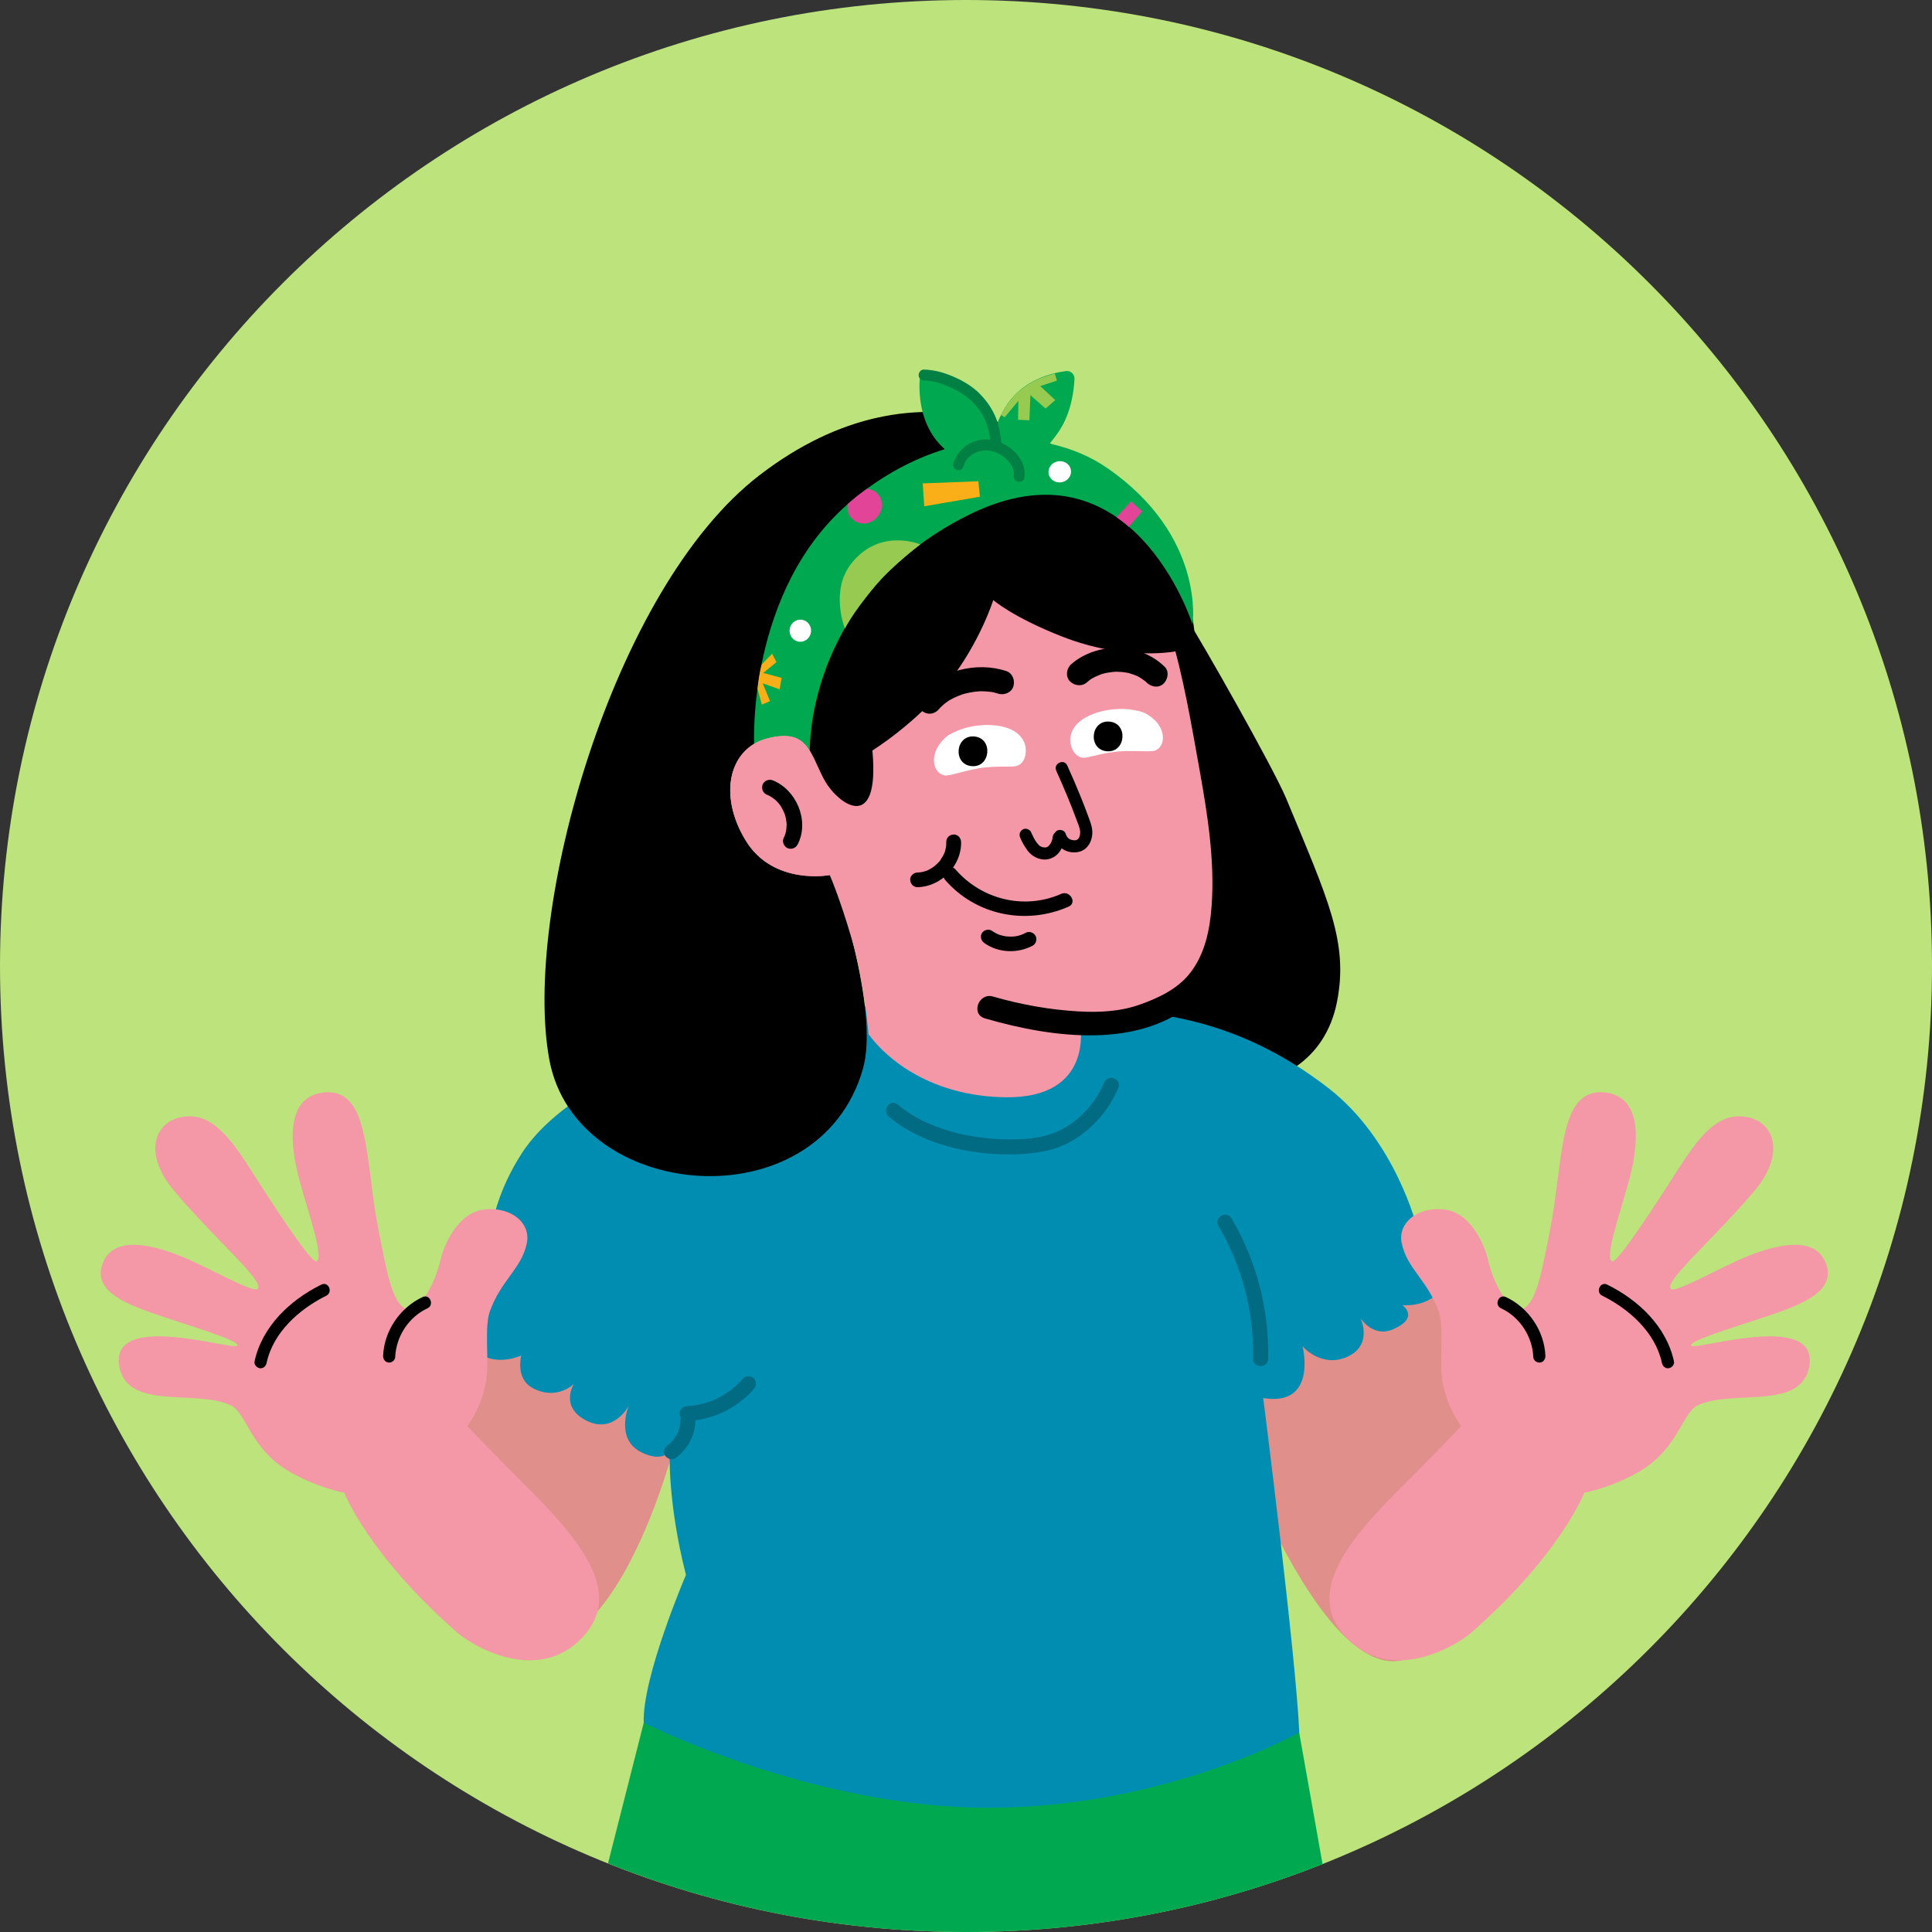 <svg width="200" height="200" viewBox="0 0 200 200" fill="none" xmlns="http://www.w3.org/2000/svg">
<rect x="0" y="0" width="200" height="200" fill="#333333" stroke="none"/>
<g clip-path="url(#clip0_520_4516)">
<path d="M100 200C155.228 200 200 155.228 200 100C200 44.772 155.228 0 100 0C44.772 0 0 44.772 0 100C0 155.228 44.772 200 100 200Z" fill="#BCE37C"/>
<path d="M125.29 142.47L147.49 132.35L158.29 149.42C158.29 149.42 146.23 162.97 145.2 171.86C135.69 174.09 125.29 142.47 125.29 142.47Z" fill="#E08F8B"/>
<path d="M70.99 145L52.47 133.12L41.35 149.42C41.35 149.42 52.61 161.99 53.64 170.88C65.47 172.21 70.99 145 70.99 145Z" fill="#E08F8B"/>
<path d="M118.56 66.36L122.96 64.22C124.17 66.01 131.82 79.47 133.16 82.69C137.44 93.03 139.62 97.5 138.41 103.69C135.98 116.12 117.9 114.13 116.98 104.1C116.98 104.11 127.29 87.44 118.56 66.36Z" fill="black"/>
<path d="M70.41 176.15L66.64 178.34L62.94 192.9C74.4 197.48 86.91 200 100 200C113.04 200 125.49 197.5 136.91 192.97L134.49 179.35L70.41 176.15Z" fill="#00A94F"/>
<path d="M130.77 144.73C130.77 144.73 134.16 171.45 134.5 179.34C134.5 179.34 120.66 187.14 102.31 187.14C83.96 187.14 66.64 178.34 66.64 178.34C66.46 173.64 71.01 163.03 71.01 163.03C69.07 155.42 69.33 150.23 69.33 150.23C69.33 150.23 68.57 151.43 66.39 150.34C63.65 148.97 65.08 145.54 65.08 145.54C65.08 145.54 63.55 148.48 60.72 147.07C57.89 145.65 59.41 143.26 59.41 143.26C59.41 143.26 57.66 145.02 55.16 143.7C53.31 142.72 53.96 140.32 53.96 140.32C53.96 140.32 50.47 141.95 48.62 139.01C46.77 136.07 50.84 133.03 50.84 133.03C50.84 133.03 49.21 126.94 53.95 119.49C59.85 110.22 78.73 105.92 78.73 105.92L100.55 102.35C100.55 102.35 104.02 102.86 113.53 104.15C119.78 105 127.84 105.17 137.49 112.62C144.47 118.01 146.7 127.1 146.7 127.1C146.7 127.1 150.76 129.45 149.6 132.63C148.57 135.45 145.17 135.11 145.17 135.11C145.17 135.11 147.03 136.38 144.2 137.61C142.13 138.51 140.84 136.46 140.84 136.46C140.84 136.46 142.16 139.2 139.52 140.43C136.81 141.69 134.84 139.37 134.84 139.37C134.84 139.37 136.43 145.63 130.77 144.73Z" fill="#008DB2"/>
<path d="M123.35 69.72C123.35 69.72 125.72 62.8 118.39 53.89C111.07 44.99 95.43 36.24 78.59 49.22C63.34 60.97 54.05 94.51 56.87 109.71C59.62 124.51 84.77 126.64 89.33 110.64C91.11 104.4 86.29 90.67 86.29 90.67L123.35 69.72Z" fill="black"/>
<path d="M88.1 51.89C91.26 49.23 94.57 47.49 97.8 46.5C97.64 46.35 97.47 46.19 97.31 46.02C95.1 43.68 95.11 40.4 95.22 39.05C95.25 38.71 95.56 38.48 95.88 38.54C96.96 38.76 99.31 39.42 101 41.12C102.02 42.15 102.71 43.14 103.16 44.04C103.42 43.3 103.8 42.53 104.33 41.76C106.07 39.27 108.94 38.59 110.37 38.41C110.84 38.35 111.25 38.74 111.23 39.23C111.17 40.46 110.89 42.73 109.65 44.6C109.32 45.1 108.99 45.53 108.65 45.92C110.9 46.41 112.93 47.28 114.62 48.45C124.84 55.52 123.45 64.64 123.45 64.64C123.45 64.64 117.2 44.8 100.16 53.36C83.12 61.93 83.83 78.06 83.83 78.06C83.83 78.06 82.95 76.35 81.33 76.38C79.29 76.42 78.07 77.19 78.07 77.19C78.07 77.19 77.22 61.04 88.1 51.89Z" fill="#00A94F"/>
<path d="M95.6 38.26C96.64 38.27 97.64 38.55 98.6 38.95C99.52 39.34 100.46 39.86 101.2 40.55C101.94 41.24 102.57 42.08 102.99 43.01C103.39 43.9 103.56 44.87 103.66 45.84C105.04 46.46 106.28 47.84 106.04 49.42C105.93 50.14 104.85 49.95 104.95 49.23C105.05 48.57 104.62 47.95 104.16 47.52C103.69 47.08 103.12 46.77 102.49 46.66C101.4 46.47 100.1 47.06 99.77 48.21C99.68 48.5 99.45 48.73 99.13 48.67C98.86 48.62 98.6 48.31 98.68 48.01C99.18 46.32 100.82 45.31 102.5 45.51C102.41 44.84 102.27 44.18 102.01 43.56C101.67 42.75 101.12 42.02 100.49 41.43C99.85 40.84 99.08 40.41 98.29 40.06C97.48 39.7 96.59 39.4 95.7 39.39C95.4 39.39 95.13 39.21 95.1 38.88C95.07 38.6 95.3 38.26 95.6 38.26Z" fill="#008043"/>
<path d="M95.28 56.36C95.28 56.36 92.43 58.5 90.67 60.58C90.1 61.25 89.21 62.36 88.47 63.43C87.96 64.17 87.46 65.06 87.46 65.06C87.46 65.06 85.9 61.16 88.13 58.33C91.09 54.58 95.28 56.36 95.28 56.36Z" fill="#97CA51"/>
<path d="M88.01 53.48C88.55 54.27 89.66 54.43 90.49 53.83C91.32 53.23 91.55 52.11 91.01 51.31C90.72 50.88 90.24 50.64 89.74 50.6C89.74 50.6 89.04 51.1 88.68 51.39C88.16 51.82 87.75 52.17 87.75 52.17C87.68 52.62 87.76 53.11 88.01 53.48Z" fill="#E24497"/>
<path d="M107.69 39.97L109.24 41.42L108.24 42.29L106.67 40.91L106.56 43.51L105.39 43.45L105.42 41.5L104.01 43.19L103.62 42.97C103.62 42.97 104.4 41.32 105.7 40.32C106.09 40.02 106.71 39.58 107.44 39.26C108.27 38.9 109.19 38.66 109.19 38.66L109.41 39.4L107.69 39.97Z" fill="#97CA51"/>
<path d="M79.02 69.66L80.91 70.18L80.71 71.36L78.96 70.74L79.71 72.58L78.87 72.94L78.42 71.32C78.42 71.32 78.46 70.81 78.59 70.01C78.72 69.2 78.85 68.79 78.85 68.79L79.93 67.67L80.38 68.54L79.02 69.66Z" fill="#FAAE17"/>
<path d="M109.9 49.923C110.536 49.809 110.965 49.232 110.858 48.634C110.75 48.036 110.148 47.644 109.512 47.758C108.876 47.871 108.447 48.449 108.554 49.047C108.661 49.645 109.264 50.037 109.9 49.923Z" fill="white"/>
<path d="M115.58 53.54L117.09 51.9L118.24 52.94L116.86 54.54C116.86 54.54 116.81 54.5 116.72 54.42C116.62 54.34 116.35 54.1 116.13 53.94C115.72 53.64 115.58 53.54 115.58 53.54Z" fill="#E24497"/>
<path d="M101.28 49.82L101.44 51.42L95.68 52.41L95.519 50.04L101.28 49.82Z" fill="#FAAE17"/>
<path d="M81.74 65.4C81.8 66.03 82.34 66.49 82.95 66.43C83.56 66.37 84.01 65.81 83.96 65.18C83.9 64.55 83.36 64.09 82.75 64.15C82.14 64.21 81.68 64.77 81.74 65.4Z" fill="white"/>
<path d="M111.82 106.16C111.82 106.16 113.25 113.7 104.1 113.59C96.52 113.49 91.89 109.77 89.91 107.06C89.91 107.06 89.48 101.64 88.17 97.19C86.86 92.74 85.89 90.58 85.89 90.58C85.89 90.58 80.05 91.71 77.18 86.98C74.31 82.25 75.49 77.41 79.5 76.42C83.5 75.43 83.81 77.78 85.18 80.48C86.55 83.18 91.13 86.59 90.31 77.69C90.31 77.69 94.87 74.87 98.17 70.67C101.47 66.47 102.82 62.12 102.82 62.12C102.82 62.12 104.89 63.92 109.96 65.9C116.56 68.48 121.81 67.47 122.33 67.3C122.84 67.13 126.95 83.94 126.79 92.56C126.56 103.93 117.92 106.49 111.82 106.16Z" fill="#F498A8"/>
<path d="M121.08 65.28C122.5 70.01 123.32 74.91 124.19 79.76C125.01 84.34 125.76 89.07 125.43 93.74C125.25 96.25 124.73 98.85 123.1 100.85C121.83 102.4 119.92 103.32 117.98 104C115.94 104.72 113.79 104.82 111.64 104.7C108.64 104.53 105.67 103.99 102.79 103.16C101.31 102.73 100.47 104.98 101.95 105.42C108.86 107.43 118.27 108.79 124.06 103.31C126.08 101.4 127.09 98.83 127.55 96.13C128.31 91.66 127.74 86.94 127.06 82.5C126.16 76.6 125.14 70.57 123.42 64.85C123.01 63.37 120.64 63.79 121.08 65.28Z" fill="black"/>
<path d="M79.41 82.28C79.47 82.31 79.54 82.33 79.6 82.36C79.62 82.37 79.82 82.47 79.66 82.39C79.77 82.45 79.88 82.52 79.98 82.59C80.08 82.66 80.18 82.74 80.28 82.82C80.41 82.93 80.2 82.73 80.33 82.87C80.37 82.91 80.41 82.95 80.45 82.99C80.54 83.08 80.62 83.18 80.69 83.28C80.73 83.33 80.77 83.39 80.81 83.45C80.91 83.58 80.76 83.35 80.85 83.51C80.98 83.73 81.09 83.96 81.19 84.19C81.21 84.24 81.23 84.3 81.25 84.35C81.27 84.4 81.27 84.39 81.24 84.32C81.25 84.35 81.26 84.39 81.27 84.42C81.3 84.54 81.33 84.67 81.36 84.79C81.38 84.92 81.4 85.04 81.41 85.17C81.41 85.2 81.42 85.24 81.42 85.27C81.42 85.18 81.42 85.17 81.42 85.23C81.42 85.29 81.42 85.34 81.42 85.4C81.42 85.65 81.39 85.9 81.34 86.15C81.38 85.96 81.33 86.17 81.32 86.21C81.3 86.28 81.28 86.34 81.26 86.41C81.21 86.54 81.16 86.67 81.1 86.79C80.92 87.17 81.19 87.7 81.57 87.82C82.02 87.96 82.4 87.75 82.6 87.35C83.77 84.93 82.43 81.75 79.96 80.78C79.57 80.63 79.06 80.85 78.93 81.25C78.8 81.67 78.99 82.12 79.41 82.28Z" fill="black"/>
<path d="M113.07 85.97C113.02 85.41 112.78 84.86 112.59 84.33C112.38 83.76 112.16 83.19 111.93 82.62C111.47 81.48 110.99 80.36 110.48 79.24C110.15 78.5 109.01 79.04 109.34 79.78C110.1 81.47 110.83 83.19 111.47 84.93C111.61 85.31 111.8 85.72 111.82 86.13C111.83 86.36 111.76 86.75 111.55 86.9C111.36 87.04 111.02 86.99 110.82 86.91C110.53 86.79 110.39 86.55 110.3 86.27C110.19 85.95 109.74 85.84 109.46 85.97C109.35 86.02 109.27 86.11 109.21 86.2C109.09 86.3 109 86.45 108.98 86.63C108.97 86.69 108.96 86.74 108.95 86.8C108.95 86.82 108.95 86.82 108.95 86.83C108.95 86.84 108.95 86.83 108.94 86.85C108.91 86.94 108.89 87.04 108.85 87.13C108.83 87.18 108.81 87.22 108.79 87.26C108.78 87.27 108.79 87.27 108.78 87.28C108.78 87.28 108.78 87.28 108.77 87.29C108.72 87.37 108.66 87.45 108.6 87.53C108.59 87.54 108.57 87.56 108.56 87.57C108.53 87.6 108.49 87.63 108.45 87.66C108.55 87.57 108.47 87.65 108.43 87.67C108.4 87.69 108.37 87.7 108.33 87.71C108.32 87.71 108.23 87.73 108.21 87.73C108.2 87.73 108.19 87.73 108.17 87.73C108.17 87.73 108.17 87.73 108.16 87.73C108.1 87.72 108.03 87.72 107.97 87.71C107.95 87.71 107.96 87.71 107.95 87.71C107.94 87.71 107.94 87.7 107.92 87.7C107.87 87.68 107.82 87.67 107.77 87.64C107.74 87.63 107.7 87.6 107.69 87.6C107.65 87.58 107.62 87.56 107.58 87.53C107.57 87.52 107.57 87.52 107.56 87.51C107.44 87.37 107.33 87.25 107.23 87.1C107.22 87.08 107.2 87.05 107.19 87.04C107.17 87 107.14 86.96 107.12 86.92C107.07 86.83 107.01 86.74 106.97 86.64C106.89 86.48 106.81 86.32 106.74 86.15C106.61 85.85 106.19 85.7 105.9 85.85C105.59 86.02 105.47 86.36 105.6 86.69C105.79 87.16 106.05 87.61 106.35 88.02C106.71 88.51 107.21 88.84 107.82 88.95C108.49 89.07 109.14 88.81 109.58 88.31C109.71 88.16 109.81 88 109.9 87.82C110.36 88.16 110.96 88.31 111.56 88.21C112.63 88.04 113.15 86.96 113.07 85.97Z" fill="black"/>
<path d="M114.3 112.07C113.42 114.19 111.71 116.06 109.62 117.06C107.99 117.84 106.03 117.98 104.25 117.95C100.34 117.88 95.97 116.91 92.91 114.33C92.14 113.68 91.25 114.96 92.01 115.6C95.45 118.51 100.57 119.6 104.98 119.5C107 119.45 109.11 119.17 110.89 118.15C113.07 116.9 114.8 114.93 115.77 112.61C116.15 111.68 114.69 111.14 114.3 112.07Z" fill="#006B83"/>
<path d="M119.63 77.68C119.1 77.92 117.09 77.6 115.32 77.84C113.45 78.09 112.56 78.51 112.05 78.43C111.1 78.28 110.77 77.16 110.79 76.53C110.81 75.78 111.3 74.3 114.1 73.62C115.81 73.21 117.2 73.41 118.16 73.68C118.6 73.8 119.86 74.48 120.26 75.66C120.62 76.75 120.15 77.44 119.63 77.68Z" fill="white"/>
<path d="M114.58 77.77C116.55 77.94 116.82 74.87 114.85 74.7C112.87 74.53 112.6 77.6 114.58 77.77Z" fill="black"/>
<path d="M96.7 78.45C96.81 77.21 97.89 76.27 98.29 76.04C99.17 75.56 100.47 75.04 102.23 75.05C105.12 75.07 105.93 76.4 106.12 77.12C106.28 77.73 106.22 78.9 105.33 79.26C104.85 79.46 103.89 79.26 102.01 79.44C100.23 79.61 98.35 80.38 97.78 80.27C97.21 80.16 96.59 79.6 96.7 78.45Z" fill="white"/>
<path d="M100.59 79.31C102.56 79.48 102.83 76.41 100.86 76.24C98.88 76.07 98.61 79.14 100.59 79.31Z" fill="black"/>
<path d="M85.9 90.59C85.9 90.59 80.05 91.72 77.18 86.99C74.3 82.26 75.49 77.41 79.5 76.42C83.51 75.43 83.82 77.78 85.19 80.49C85.84 81.77 87.06 83.34 88.08 83.41L85.9 90.59Z" fill="#F498A8"/>
<path d="M79.41 82.28C79.47 82.31 79.54 82.33 79.6 82.36C79.62 82.37 79.82 82.47 79.66 82.39C79.77 82.45 79.88 82.52 79.98 82.59C80.08 82.66 80.18 82.74 80.28 82.82C80.41 82.93 80.2 82.73 80.33 82.87C80.37 82.91 80.41 82.95 80.45 82.99C80.54 83.08 80.62 83.18 80.7 83.28C80.74 83.33 80.78 83.39 80.82 83.45C80.92 83.59 80.77 83.35 80.86 83.51C80.99 83.73 81.1 83.96 81.2 84.19C81.22 84.24 81.24 84.3 81.26 84.35C81.28 84.4 81.28 84.39 81.25 84.32C81.26 84.35 81.27 84.39 81.28 84.42C81.31 84.54 81.34 84.67 81.37 84.79C81.39 84.92 81.41 85.04 81.42 85.17C81.42 85.2 81.43 85.24 81.43 85.27C81.43 85.18 81.43 85.17 81.43 85.23C81.43 85.29 81.43 85.34 81.43 85.4C81.43 85.65 81.4 85.9 81.35 86.15C81.39 85.96 81.34 86.17 81.33 86.21C81.31 86.28 81.29 86.34 81.27 86.41C81.22 86.54 81.17 86.67 81.11 86.79C80.93 87.17 81.2 87.7 81.58 87.82C82.03 87.96 82.42 87.75 82.61 87.35C83.79 84.92 82.44 81.75 79.97 80.77C79.58 80.62 79.07 80.84 78.94 81.24C78.8 81.67 78.99 82.12 79.41 82.28Z" fill="black"/>
<path d="M97.23 73.38C97.23 73.37 97.42 73.15 97.3 73.29C97.18 73.43 97.36 73.23 97.39 73.2C97.5 73.09 97.62 72.98 97.74 72.88C97.85 72.79 97.97 72.7 98.09 72.62C98.19 72.54 98.25 72.52 98.11 72.6C98.18 72.56 98.25 72.51 98.32 72.47C98.6 72.31 98.88 72.17 99.18 72.05C99.34 71.99 99.5 71.93 99.66 71.87C99.5 71.92 99.58 71.9 99.7 71.86C99.78 71.84 99.87 71.81 99.95 71.79C100.27 71.71 100.59 71.65 100.91 71.61C101.08 71.59 101.25 71.58 101.42 71.56C101.61 71.54 101.12 71.56 101.44 71.56C101.51 71.56 101.57 71.56 101.64 71.56C101.97 71.56 102.3 71.59 102.62 71.63C102.68 71.64 102.75 71.65 102.81 71.66C103.12 71.71 102.64 71.61 102.81 71.66C102.98 71.71 103.14 71.75 103.3 71.8C103.91 72.01 104.69 71.72 104.9 71.07C105.1 70.45 104.83 69.69 104.17 69.47C101.12 68.45 97.26 69.4 95.2 71.91C94.79 72.41 94.96 73.3 95.5 73.64C96.1 74.06 96.79 73.91 97.23 73.38Z" fill="black"/>
<path d="M112.5 70.65C112.63 70.54 112.76 70.43 112.9 70.33C113 70.26 112.98 70.27 112.89 70.33C112.96 70.28 113.04 70.24 113.11 70.2C113.4 70.04 113.7 69.92 114.01 69.79C113.78 69.89 114 69.79 114.05 69.78C114.13 69.76 114.22 69.73 114.31 69.71C114.48 69.67 114.66 69.63 114.83 69.61C114.99 69.59 115.15 69.57 115.31 69.55C115.43 69.54 115.53 69.54 115.35 69.54C115.44 69.54 115.53 69.54 115.62 69.54C115.96 69.54 116.29 69.57 116.62 69.63C116.69 69.64 116.76 69.66 116.83 69.67C116.56 69.63 116.8 69.66 116.86 69.68C117.03 69.73 117.19 69.78 117.36 69.84C117.51 69.89 117.65 69.95 117.79 70.02C117.79 70.02 118.07 70.17 117.92 70.08C117.77 70 118.02 70.14 118.04 70.16C118.18 70.25 118.32 70.35 118.46 70.45C118.51 70.49 118.57 70.54 118.62 70.58C118.88 70.79 118.45 70.41 118.68 70.64C119.14 71.1 119.9 71.27 120.43 70.79C120.89 70.37 121.07 69.53 120.58 69.04C118.05 66.52 113.59 66.41 110.89 68.76C110.4 69.19 110.28 70.01 110.74 70.51C111.2 70.99 111.97 71.1 112.5 70.65Z" fill="black"/>
<path d="M53.78 153.17C52.41 151.82 48.37 147.63 48.37 147.63C48.37 147.63 50.12 145.42 50.4 142.31C50.57 140.42 50.17 137.25 50.7 135.78C51.89 132.46 53.98 131.37 54.54 128.68C54.95 126.68 53.05 124.95 50.25 125.19C47.51 125.42 46 128.67 45.59 130.47C45.03 132.94 43.27 136.1 42 135.49C40.55 134.8 40.01 131.49 39.19 127.36C37.77 120.21 38.36 112.75 33.68 113.08C30.02 113.33 29.64 117.3 31.08 122.48C31.93 125.54 33.59 130.33 32.75 130.58C32.3 130.72 29.72 126.94 26.98 122.69C24.72 119.2 22.75 115.68 19.8 115.57C16.23 115.44 14.47 119.05 18 123.25C22.23 128.27 27.47 132.7 26.67 133.43C26.18 133.88 21.55 131.18 18.8 130.07C15.73 128.84 11.73 127.84 10.62 130.8C9.5 133.76 13.41 135.1 16.23 136.09C19.16 137.11 24.82 138.74 24.57 139.29C24.28 139.9 11.37 135.63 12.34 141.41C13.13 146.08 20.29 143.77 23.89 145.48C25.49 146.24 25.9 149.87 29.74 152.21C32.64 153.97 35.64 154.53 35.64 154.53C35.64 154.53 38.1 160.91 47.3 168.98C48.81 170.32 55.54 174.42 60.23 169.57C64.9 164.72 59.58 158.89 53.78 153.17Z" fill="#F498A8"/>
<path d="M27.6 141.08C28.28 137.92 30.99 135.51 33.78 134.13C34.5 133.77 34 132.62 33.27 132.98C30.04 134.57 27.13 137.31 26.35 140.94C26.28 141.27 26.59 141.6 26.9 141.64C27.27 141.68 27.53 141.42 27.6 141.08Z" fill="black"/>
<path d="M43.75 134.27C41.41 135.36 39.77 137.76 39.66 140.35C39.65 140.69 39.86 141.01 40.21 141.05C40.53 141.09 40.89 140.84 40.91 140.5C41 138.35 42.3 136.34 44.26 135.43C44.99 135.08 44.49 133.92 43.75 134.27Z" fill="black"/>
<path d="M69.19 149.56C69.21 149.54 69.21 149.54 69.19 149.56V149.56Z" fill="#006B83"/>
<path d="M70.41 147.45C70.42 147.4 70.42 147.34 70.41 147.45V147.45Z" fill="#006B83"/>
<path d="M78.04 142.69C77.76 142.41 77.21 142.37 76.94 142.69C75.47 144.39 73.36 145.45 71.13 145.56C70.71 145.58 70.35 145.9 70.35 146.34C70.35 146.48 70.4 146.61 70.48 146.73C70.46 146.79 70.44 146.86 70.44 146.93C70.44 147.08 70.44 147.24 70.42 147.39C70.42 147.42 70.41 147.46 70.41 147.49C70.41 147.47 70.41 147.46 70.41 147.44C70.41 147.45 70.41 147.45 70.41 147.46C70.4 147.54 70.38 147.61 70.36 147.69C70.32 147.84 70.28 147.99 70.23 148.13C70.22 148.16 70.21 148.19 70.19 148.23C70.18 148.26 70.13 148.4 70.17 148.28C70.21 148.17 70.17 148.28 70.16 148.3C70.14 148.34 70.12 148.38 70.1 148.42C70.03 148.55 69.96 148.68 69.88 148.8C69.84 148.86 69.79 148.93 69.75 148.99C69.73 149.01 69.72 149.03 69.7 149.05C69.6 149.17 69.49 149.28 69.38 149.39C69.32 149.44 69.27 149.49 69.21 149.54C69.18 149.56 69.15 149.58 69.13 149.6C69.16 149.57 69.17 149.56 69.18 149.55C69.16 149.57 69.14 149.59 69.12 149.6C68.79 149.84 68.6 150.29 68.84 150.67C69.05 151 69.55 151.2 69.91 150.95C71.18 150.05 71.97 148.59 71.99 147.03C74.31 146.71 76.5 145.57 78.04 143.79C78.31 143.48 78.35 143.01 78.04 142.69Z" fill="#006B83"/>
<path d="M126.13 126.9C128.58 131.07 129.82 135.83 129.72 140.67C129.7 141.67 131.26 141.67 131.28 140.67C131.39 135.57 130.07 130.51 127.48 126.11C126.97 125.25 125.62 126.04 126.13 126.9Z" fill="#006B83"/>
<path d="M145.86 153.17C147.23 151.82 151.27 147.63 151.27 147.63C151.27 147.63 149.52 145.42 149.24 142.31C149.07 140.42 149.47 137.25 148.94 135.78C147.75 132.46 145.66 131.37 145.1 128.68C144.69 126.68 146.59 124.95 149.39 125.19C152.13 125.42 153.64 128.67 154.05 130.47C154.61 132.94 156.37 136.1 157.64 135.49C159.09 134.8 159.63 131.49 160.45 127.36C161.87 120.21 161.28 112.75 165.96 113.08C169.62 113.33 170 117.3 168.56 122.48C167.71 125.54 166.05 130.33 166.89 130.58C167.34 130.72 169.92 126.94 172.66 122.69C174.92 119.2 176.89 115.68 179.84 115.57C183.41 115.44 185.17 119.05 181.64 123.25C177.41 128.27 172.17 132.7 172.97 133.43C173.46 133.88 178.09 131.18 180.84 130.07C183.91 128.84 187.91 127.84 189.02 130.8C190.14 133.76 186.23 135.1 183.41 136.09C180.48 137.11 174.82 138.74 175.07 139.29C175.36 139.9 188.27 135.63 187.3 141.41C186.51 146.08 179.35 143.77 175.75 145.48C174.15 146.24 173.74 149.87 169.9 152.21C167 153.97 164 154.53 164 154.53C164 154.53 161.54 160.91 152.34 168.98C150.83 170.32 144.1 174.42 139.41 169.57C134.74 164.72 140.06 158.89 145.86 153.17Z" fill="#F498A8"/>
<path d="M172.04 141.08C171.36 137.92 168.65 135.51 165.86 134.13C165.14 133.77 165.64 132.62 166.37 132.98C169.6 134.57 172.51 137.31 173.29 140.94C173.36 141.27 173.05 141.6 172.74 141.64C172.37 141.68 172.11 141.42 172.04 141.08Z" fill="black"/>
<path d="M155.889 134.27C158.229 135.36 159.869 137.76 159.979 140.35C159.989 140.69 159.779 141.01 159.429 141.05C159.109 141.09 158.749 140.84 158.729 140.5C158.639 138.35 157.339 136.34 155.379 135.43C154.649 135.08 155.149 133.92 155.889 134.27Z" fill="black"/>
<path d="M97.96 87.14C97.96 87.27 97.96 87.4 97.95 87.53C97.94 87.59 97.89 87.73 97.95 87.55C97.93 87.6 97.93 87.66 97.92 87.71C97.88 87.93 97.83 88.2 97.72 88.39C97.82 88.22 97.73 88.37 97.71 88.41C97.69 88.46 97.66 88.51 97.64 88.56C97.58 88.67 97.51 88.78 97.44 88.89C97.41 88.94 97.38 88.98 97.35 89.03C97.32 89.07 97.26 89.21 97.34 89.05C97.29 89.15 97.18 89.24 97.1 89.32C97.02 89.41 96.93 89.49 96.84 89.57C96.8 89.61 96.76 89.64 96.71 89.68C96.57 89.8 96.84 89.59 96.69 89.7C96.49 89.84 96.29 89.96 96.08 90.07C96.05 90.09 95.88 90.18 96.06 90.08C96.01 90.11 95.96 90.12 95.91 90.14C95.79 90.18 95.67 90.22 95.54 90.25C95.43 90.28 95.32 90.28 95.22 90.31C95.41 90.26 95.26 90.3 95.2 90.31C95.13 90.32 95.05 90.32 94.98 90.32C94.58 90.33 94.2 90.67 94.22 91.08C94.24 91.49 94.56 91.85 94.98 91.84C97.42 91.8 99.56 89.6 99.49 87.15C99.48 86.75 99.15 86.37 98.73 86.39C98.32 86.39 97.95 86.71 97.96 87.14Z" fill="black"/>
<path d="M101.92 97.64C103.37 98.66 105.36 98.72 106.91 97.89C107.26 97.7 107.4 97.18 107.18 96.85C106.95 96.49 106.51 96.37 106.14 96.58C106.06 96.62 105.99 96.66 105.91 96.7C105.84 96.73 105.85 96.72 105.91 96.7C105.87 96.71 105.83 96.73 105.79 96.75C105.63 96.81 105.46 96.86 105.3 96.89C105.22 96.91 105.13 96.92 105.05 96.94C105.21 96.91 104.99 96.94 104.93 96.95C104.75 96.96 104.56 96.96 104.38 96.95C104.34 96.95 104.29 96.94 104.25 96.94C104.23 96.94 104.09 96.92 104.19 96.94C104.29 96.95 104.15 96.93 104.13 96.93C104.09 96.92 104.05 96.91 104 96.91C103.83 96.88 103.67 96.83 103.5 96.78C103.46 96.77 103.42 96.75 103.38 96.74C103.37 96.73 103.24 96.68 103.32 96.72C103.4 96.76 103.28 96.7 103.26 96.69C103.22 96.67 103.18 96.65 103.14 96.63C102.98 96.55 102.82 96.45 102.67 96.35C102.34 96.12 101.81 96.28 101.63 96.62C101.44 96.99 101.57 97.4 101.92 97.64Z" fill="black"/>
<path d="M97.84 91.09C101.02 94.76 106.22 95.8 110.63 93.85C111.53 93.45 110.75 92.14 109.86 92.53C106.05 94.22 101.62 93.13 98.92 90.01C98.28 89.27 97.2 90.35 97.84 91.09Z" fill="black"/>
</g>
<defs>
<clipPath id="clip0_520_4516">
<rect width="200" height="200" fill="white"/>
</clipPath>
</defs>
</svg>
